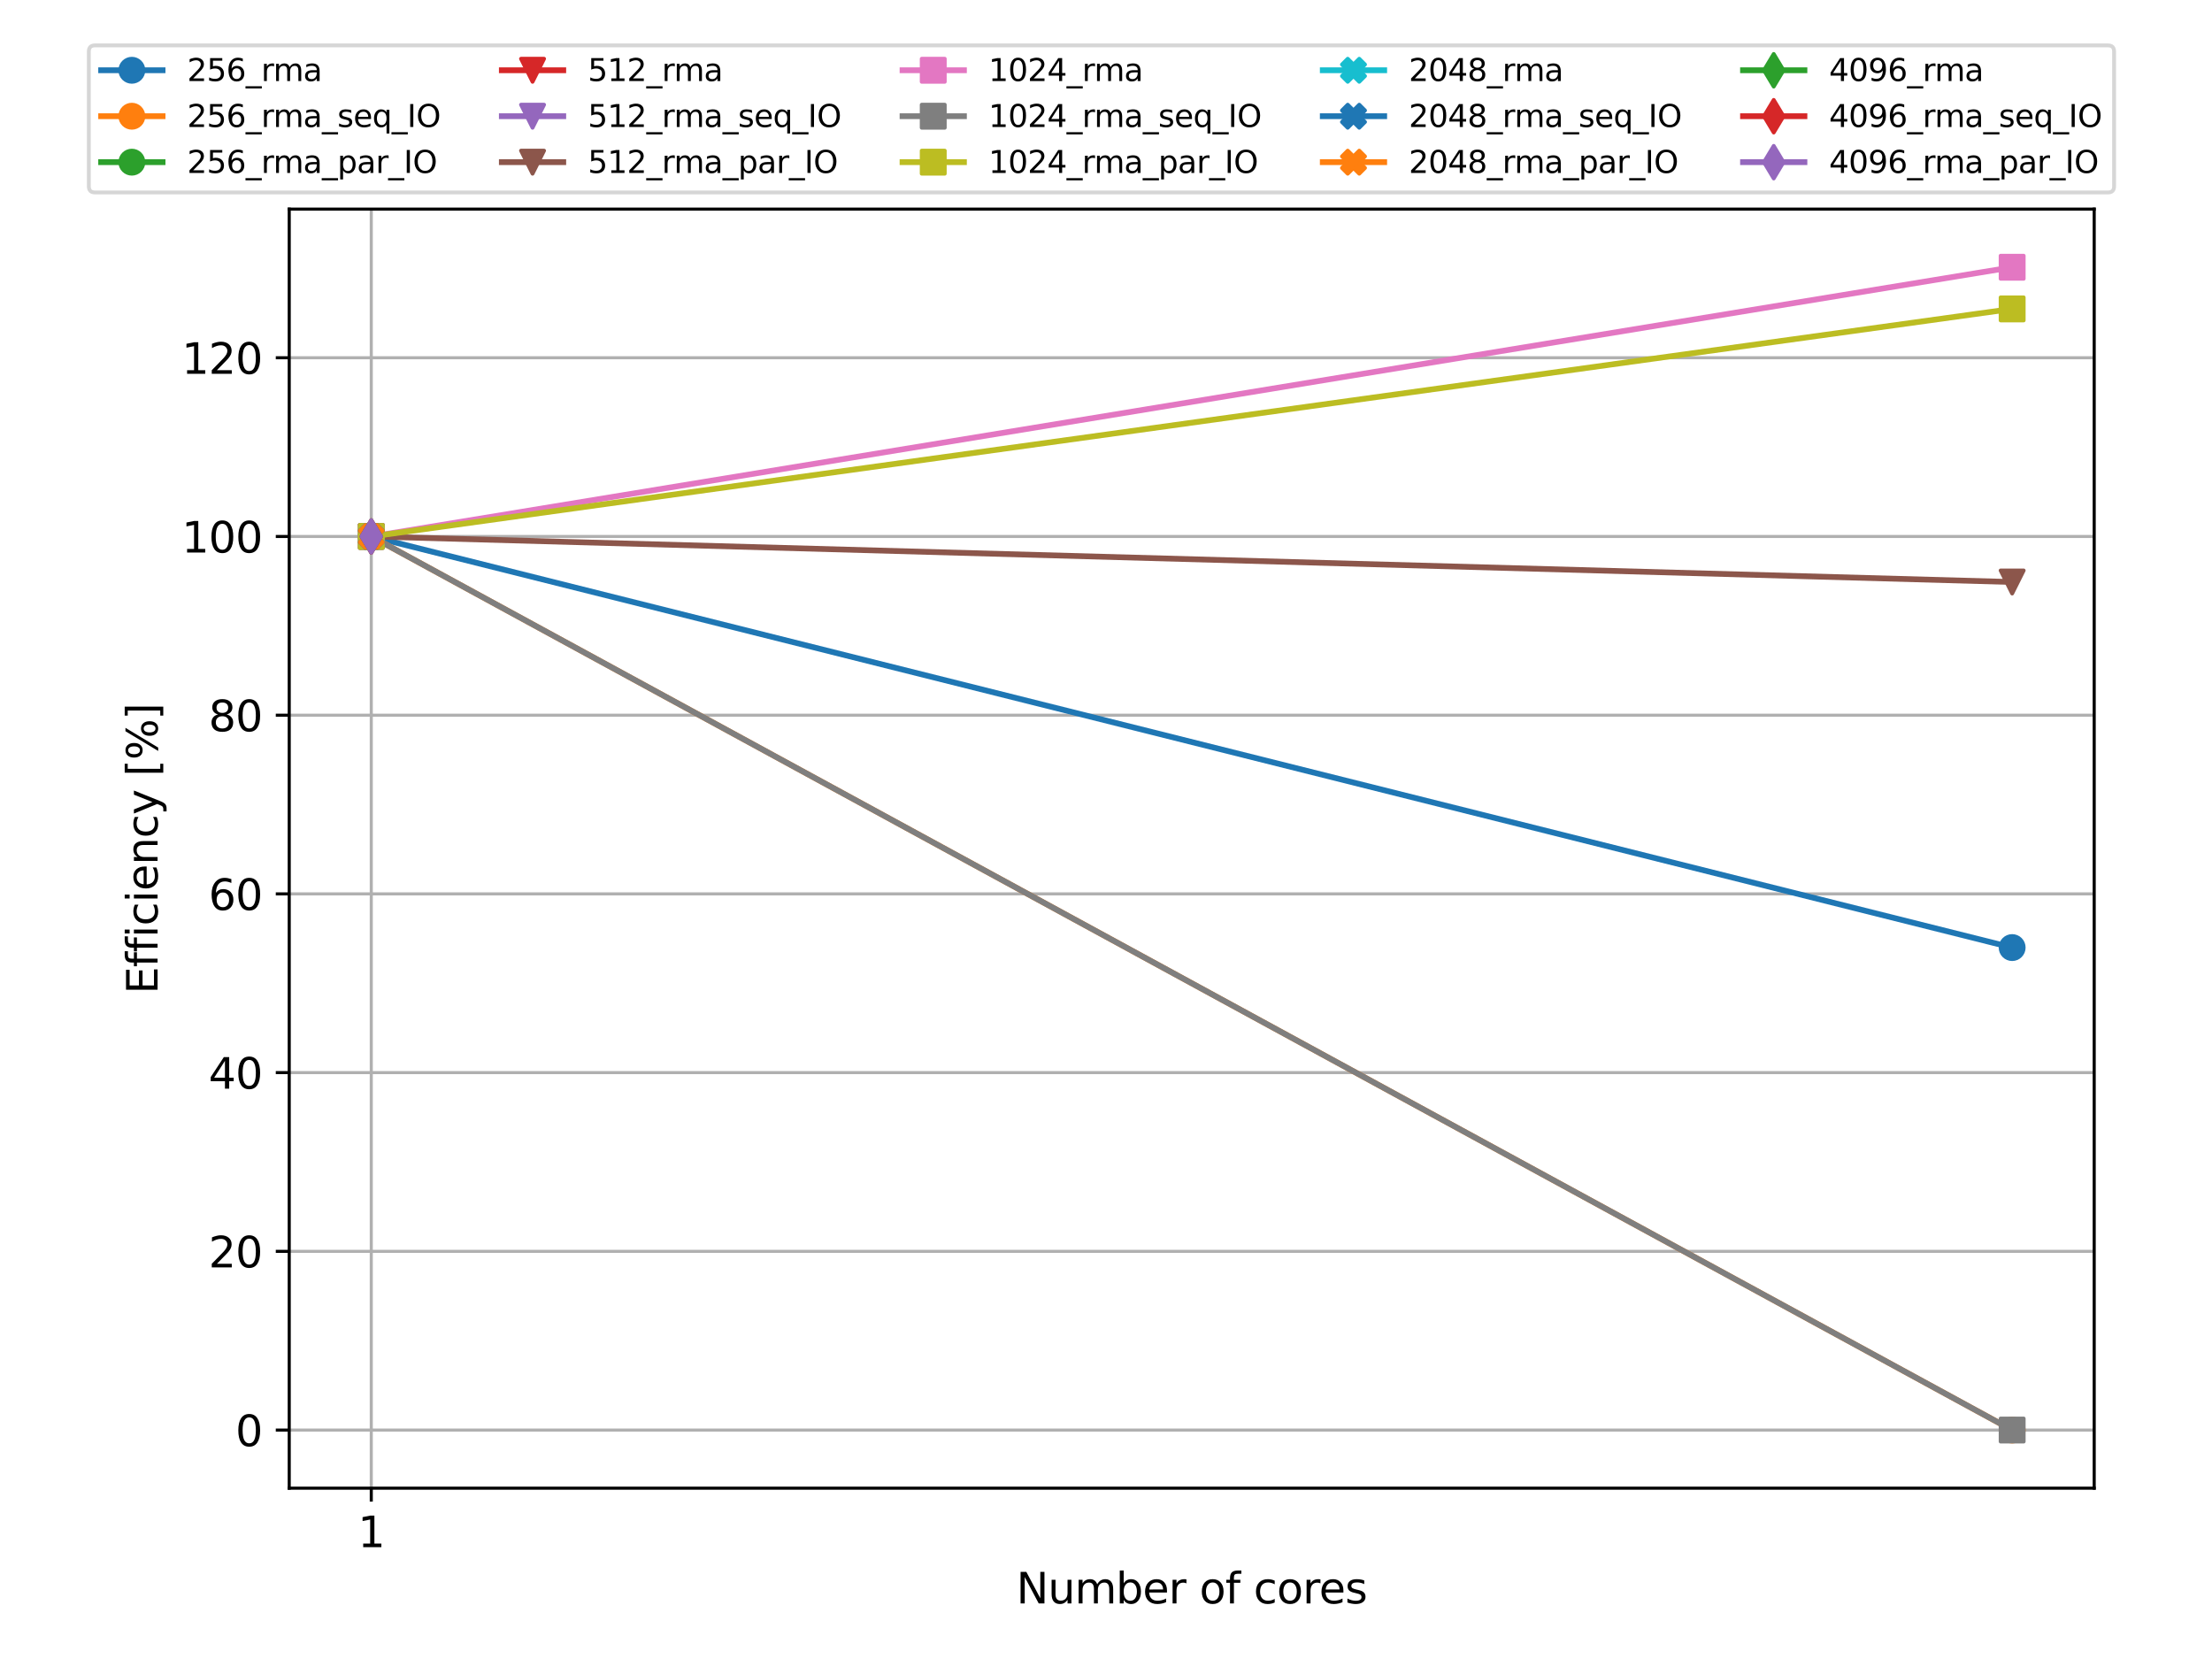 <?xml version="1.0" encoding="utf-8" standalone="no"?>
<!DOCTYPE svg PUBLIC "-//W3C//DTD SVG 1.1//EN"
  "http://www.w3.org/Graphics/SVG/1.1/DTD/svg11.dtd">
<svg xmlns:xlink="http://www.w3.org/1999/xlink" width="576pt" height="432pt" viewBox="0 0 576 432" xmlns="http://www.w3.org/2000/svg" version="1.1">
 <defs>
  <style type="text/css">*{stroke-linejoin: round; stroke-linecap: butt}</style>
 </defs>
 <g id="figure_1">
  <g id="patch_1">
   <path d="M 0 432 
L 576 432 
L 576 0 
L 0 0 
z
" style="fill: #ffffff"/>
  </g>
  <g id="axes_1">
   <g id="patch_2">
    <path d="M 75.315 387.52 
L 545.325 387.52 
L 545.325 54.45 
L 75.315 54.45 
z
" style="fill: #ffffff"/>
   </g>
   <g id="matplotlib.axis_1">
    <g id="xtick_1">
     <g id="line2d_1">
      <path d="M 96.679 387.52 
L 96.679 54.45 
" clip-path="url(#p9265b2ad97)" style="fill: none; stroke: #b0b0b0; stroke-width: 0.8; stroke-linecap: square"/>
     </g>
     <g id="line2d_2">
      <defs>
       <path id="m653e6ea73c" d="M 0 0 
L 0 3.5 
" style="stroke: #000000; stroke-width: 0.8"/>
      </defs>
      <g>
       <use xlink:href="#m653e6ea73c" x="96.679" y="387.52" style="stroke: #000000; stroke-width: 0.8"/>
      </g>
     </g>
     <g id="text_1">
      <!-- 1 -->
      <g transform="translate(93.18 402.878) scale(0.11 -0.11)">
       <defs>
        <path id="DejaVuSans-31" d="M 794 531 
L 1825 531 
L 1825 4091 
L 703 3866 
L 703 4441 
L 1819 4666 
L 2450 4666 
L 2450 531 
L 3481 531 
L 3481 0 
L 794 0 
L 794 531 
z
" transform="scale(0.016)"/>
       </defs>
       <use xlink:href="#DejaVuSans-31"/>
      </g>
     </g>
    </g>
    <g id="text_2">
     <!-- Number of cores -->
     <g transform="translate(264.652 417.524) scale(0.11 -0.11)">
      <defs>
       <path id="DejaVuSans-4e" d="M 628 4666 
L 1478 4666 
L 3547 763 
L 3547 4666 
L 4159 4666 
L 4159 0 
L 3309 0 
L 1241 3903 
L 1241 0 
L 628 0 
L 628 4666 
z
" transform="scale(0.016)"/>
       <path id="DejaVuSans-75" d="M 544 1381 
L 544 3500 
L 1119 3500 
L 1119 1403 
Q 1119 906 1312 657 
Q 1506 409 1894 409 
Q 2359 409 2629 706 
Q 2900 1003 2900 1516 
L 2900 3500 
L 3475 3500 
L 3475 0 
L 2900 0 
L 2900 538 
Q 2691 219 2414 64 
Q 2138 -91 1772 -91 
Q 1169 -91 856 284 
Q 544 659 544 1381 
z
M 1991 3584 
L 1991 3584 
z
" transform="scale(0.016)"/>
       <path id="DejaVuSans-6d" d="M 3328 2828 
Q 3544 3216 3844 3400 
Q 4144 3584 4550 3584 
Q 5097 3584 5394 3201 
Q 5691 2819 5691 2113 
L 5691 0 
L 5113 0 
L 5113 2094 
Q 5113 2597 4934 2840 
Q 4756 3084 4391 3084 
Q 3944 3084 3684 2787 
Q 3425 2491 3425 1978 
L 3425 0 
L 2847 0 
L 2847 2094 
Q 2847 2600 2669 2842 
Q 2491 3084 2119 3084 
Q 1678 3084 1418 2786 
Q 1159 2488 1159 1978 
L 1159 0 
L 581 0 
L 581 3500 
L 1159 3500 
L 1159 2956 
Q 1356 3278 1631 3431 
Q 1906 3584 2284 3584 
Q 2666 3584 2933 3390 
Q 3200 3197 3328 2828 
z
" transform="scale(0.016)"/>
       <path id="DejaVuSans-62" d="M 3116 1747 
Q 3116 2381 2855 2742 
Q 2594 3103 2138 3103 
Q 1681 3103 1420 2742 
Q 1159 2381 1159 1747 
Q 1159 1113 1420 752 
Q 1681 391 2138 391 
Q 2594 391 2855 752 
Q 3116 1113 3116 1747 
z
M 1159 2969 
Q 1341 3281 1617 3432 
Q 1894 3584 2278 3584 
Q 2916 3584 3314 3078 
Q 3713 2572 3713 1747 
Q 3713 922 3314 415 
Q 2916 -91 2278 -91 
Q 1894 -91 1617 61 
Q 1341 213 1159 525 
L 1159 0 
L 581 0 
L 581 4863 
L 1159 4863 
L 1159 2969 
z
" transform="scale(0.016)"/>
       <path id="DejaVuSans-65" d="M 3597 1894 
L 3597 1613 
L 953 1613 
Q 991 1019 1311 708 
Q 1631 397 2203 397 
Q 2534 397 2845 478 
Q 3156 559 3463 722 
L 3463 178 
Q 3153 47 2828 -22 
Q 2503 -91 2169 -91 
Q 1331 -91 842 396 
Q 353 884 353 1716 
Q 353 2575 817 3079 
Q 1281 3584 2069 3584 
Q 2775 3584 3186 3129 
Q 3597 2675 3597 1894 
z
M 3022 2063 
Q 3016 2534 2758 2815 
Q 2500 3097 2075 3097 
Q 1594 3097 1305 2825 
Q 1016 2553 972 2059 
L 3022 2063 
z
" transform="scale(0.016)"/>
       <path id="DejaVuSans-72" d="M 2631 2963 
Q 2534 3019 2420 3045 
Q 2306 3072 2169 3072 
Q 1681 3072 1420 2755 
Q 1159 2438 1159 1844 
L 1159 0 
L 581 0 
L 581 3500 
L 1159 3500 
L 1159 2956 
Q 1341 3275 1631 3429 
Q 1922 3584 2338 3584 
Q 2397 3584 2469 3576 
Q 2541 3569 2628 3553 
L 2631 2963 
z
" transform="scale(0.016)"/>
       <path id="DejaVuSans-20" transform="scale(0.016)"/>
       <path id="DejaVuSans-6f" d="M 1959 3097 
Q 1497 3097 1228 2736 
Q 959 2375 959 1747 
Q 959 1119 1226 758 
Q 1494 397 1959 397 
Q 2419 397 2687 759 
Q 2956 1122 2956 1747 
Q 2956 2369 2687 2733 
Q 2419 3097 1959 3097 
z
M 1959 3584 
Q 2709 3584 3137 3096 
Q 3566 2609 3566 1747 
Q 3566 888 3137 398 
Q 2709 -91 1959 -91 
Q 1206 -91 779 398 
Q 353 888 353 1747 
Q 353 2609 779 3096 
Q 1206 3584 1959 3584 
z
" transform="scale(0.016)"/>
       <path id="DejaVuSans-66" d="M 2375 4863 
L 2375 4384 
L 1825 4384 
Q 1516 4384 1395 4259 
Q 1275 4134 1275 3809 
L 1275 3500 
L 2222 3500 
L 2222 3053 
L 1275 3053 
L 1275 0 
L 697 0 
L 697 3053 
L 147 3053 
L 147 3500 
L 697 3500 
L 697 3744 
Q 697 4328 969 4595 
Q 1241 4863 1831 4863 
L 2375 4863 
z
" transform="scale(0.016)"/>
       <path id="DejaVuSans-63" d="M 3122 3366 
L 3122 2828 
Q 2878 2963 2633 3030 
Q 2388 3097 2138 3097 
Q 1578 3097 1268 2742 
Q 959 2388 959 1747 
Q 959 1106 1268 751 
Q 1578 397 2138 397 
Q 2388 397 2633 464 
Q 2878 531 3122 666 
L 3122 134 
Q 2881 22 2623 -34 
Q 2366 -91 2075 -91 
Q 1284 -91 818 406 
Q 353 903 353 1747 
Q 353 2603 823 3093 
Q 1294 3584 2113 3584 
Q 2378 3584 2631 3529 
Q 2884 3475 3122 3366 
z
" transform="scale(0.016)"/>
       <path id="DejaVuSans-73" d="M 2834 3397 
L 2834 2853 
Q 2591 2978 2328 3040 
Q 2066 3103 1784 3103 
Q 1356 3103 1142 2972 
Q 928 2841 928 2578 
Q 928 2378 1081 2264 
Q 1234 2150 1697 2047 
L 1894 2003 
Q 2506 1872 2764 1633 
Q 3022 1394 3022 966 
Q 3022 478 2636 193 
Q 2250 -91 1575 -91 
Q 1294 -91 989 -36 
Q 684 19 347 128 
L 347 722 
Q 666 556 975 473 
Q 1284 391 1588 391 
Q 1994 391 2212 530 
Q 2431 669 2431 922 
Q 2431 1156 2273 1281 
Q 2116 1406 1581 1522 
L 1381 1569 
Q 847 1681 609 1914 
Q 372 2147 372 2553 
Q 372 3047 722 3315 
Q 1072 3584 1716 3584 
Q 2034 3584 2315 3537 
Q 2597 3491 2834 3397 
z
" transform="scale(0.016)"/>
      </defs>
      <use xlink:href="#DejaVuSans-4e"/>
      <use xlink:href="#DejaVuSans-75" x="74.805"/>
      <use xlink:href="#DejaVuSans-6d" x="138.184"/>
      <use xlink:href="#DejaVuSans-62" x="235.596"/>
      <use xlink:href="#DejaVuSans-65" x="299.072"/>
      <use xlink:href="#DejaVuSans-72" x="360.596"/>
      <use xlink:href="#DejaVuSans-20" x="401.709"/>
      <use xlink:href="#DejaVuSans-6f" x="433.496"/>
      <use xlink:href="#DejaVuSans-66" x="494.678"/>
      <use xlink:href="#DejaVuSans-20" x="529.883"/>
      <use xlink:href="#DejaVuSans-63" x="561.67"/>
      <use xlink:href="#DejaVuSans-6f" x="616.65"/>
      <use xlink:href="#DejaVuSans-72" x="677.832"/>
      <use xlink:href="#DejaVuSans-65" x="716.695"/>
      <use xlink:href="#DejaVuSans-73" x="778.219"/>
     </g>
    </g>
   </g>
   <g id="matplotlib.axis_2">
    <g id="ytick_1">
     <g id="line2d_3">
      <path d="M 75.315 372.38 
L 545.325 372.38 
" clip-path="url(#p9265b2ad97)" style="fill: none; stroke: #b0b0b0; stroke-width: 0.8; stroke-linecap: square"/>
     </g>
     <g id="line2d_4">
      <defs>
       <path id="m75956dd875" d="M 0 0 
L -3.5 0 
" style="stroke: #000000; stroke-width: 0.8"/>
      </defs>
      <g>
       <use xlink:href="#m75956dd875" x="75.315" y="372.38" style="stroke: #000000; stroke-width: 0.8"/>
      </g>
     </g>
     <g id="text_3">
      <!-- 0 -->
      <g transform="translate(61.316 376.56) scale(0.11 -0.11)">
       <defs>
        <path id="DejaVuSans-30" d="M 2034 4250 
Q 1547 4250 1301 3770 
Q 1056 3291 1056 2328 
Q 1056 1369 1301 889 
Q 1547 409 2034 409 
Q 2525 409 2770 889 
Q 3016 1369 3016 2328 
Q 3016 3291 2770 3770 
Q 2525 4250 2034 4250 
z
M 2034 4750 
Q 2819 4750 3233 4129 
Q 3647 3509 3647 2328 
Q 3647 1150 3233 529 
Q 2819 -91 2034 -91 
Q 1250 -91 836 529 
Q 422 1150 422 2328 
Q 422 3509 836 4129 
Q 1250 4750 2034 4750 
z
" transform="scale(0.016)"/>
       </defs>
       <use xlink:href="#DejaVuSans-30"/>
      </g>
     </g>
    </g>
    <g id="ytick_2">
     <g id="line2d_5">
      <path d="M 75.315 325.844 
L 545.325 325.844 
" clip-path="url(#p9265b2ad97)" style="fill: none; stroke: #b0b0b0; stroke-width: 0.8; stroke-linecap: square"/>
     </g>
     <g id="line2d_6">
      <g>
       <use xlink:href="#m75956dd875" x="75.315" y="325.844" style="stroke: #000000; stroke-width: 0.8"/>
      </g>
     </g>
     <g id="text_4">
      <!-- 20 -->
      <g transform="translate(54.318 330.023) scale(0.11 -0.11)">
       <defs>
        <path id="DejaVuSans-32" d="M 1228 531 
L 3431 531 
L 3431 0 
L 469 0 
L 469 531 
Q 828 903 1448 1529 
Q 2069 2156 2228 2338 
Q 2531 2678 2651 2914 
Q 2772 3150 2772 3378 
Q 2772 3750 2511 3984 
Q 2250 4219 1831 4219 
Q 1534 4219 1204 4116 
Q 875 4013 500 3803 
L 500 4441 
Q 881 4594 1212 4672 
Q 1544 4750 1819 4750 
Q 2544 4750 2975 4387 
Q 3406 4025 3406 3419 
Q 3406 3131 3298 2873 
Q 3191 2616 2906 2266 
Q 2828 2175 2409 1742 
Q 1991 1309 1228 531 
z
" transform="scale(0.016)"/>
       </defs>
       <use xlink:href="#DejaVuSans-32"/>
       <use xlink:href="#DejaVuSans-30" x="63.623"/>
      </g>
     </g>
    </g>
    <g id="ytick_3">
     <g id="line2d_7">
      <path d="M 75.315 279.307 
L 545.325 279.307 
" clip-path="url(#p9265b2ad97)" style="fill: none; stroke: #b0b0b0; stroke-width: 0.8; stroke-linecap: square"/>
     </g>
     <g id="line2d_8">
      <g>
       <use xlink:href="#m75956dd875" x="75.315" y="279.307" style="stroke: #000000; stroke-width: 0.8"/>
      </g>
     </g>
     <g id="text_5">
      <!-- 40 -->
      <g transform="translate(54.318 283.486) scale(0.11 -0.11)">
       <defs>
        <path id="DejaVuSans-34" d="M 2419 4116 
L 825 1625 
L 2419 1625 
L 2419 4116 
z
M 2253 4666 
L 3047 4666 
L 3047 1625 
L 3713 1625 
L 3713 1100 
L 3047 1100 
L 3047 0 
L 2419 0 
L 2419 1100 
L 313 1100 
L 313 1709 
L 2253 4666 
z
" transform="scale(0.016)"/>
       </defs>
       <use xlink:href="#DejaVuSans-34"/>
       <use xlink:href="#DejaVuSans-30" x="63.623"/>
      </g>
     </g>
    </g>
    <g id="ytick_4">
     <g id="line2d_9">
      <path d="M 75.315 232.77 
L 545.325 232.77 
" clip-path="url(#p9265b2ad97)" style="fill: none; stroke: #b0b0b0; stroke-width: 0.8; stroke-linecap: square"/>
     </g>
     <g id="line2d_10">
      <g>
       <use xlink:href="#m75956dd875" x="75.315" y="232.77" style="stroke: #000000; stroke-width: 0.8"/>
      </g>
     </g>
     <g id="text_6">
      <!-- 60 -->
      <g transform="translate(54.318 236.949) scale(0.11 -0.11)">
       <defs>
        <path id="DejaVuSans-36" d="M 2113 2584 
Q 1688 2584 1439 2293 
Q 1191 2003 1191 1497 
Q 1191 994 1439 701 
Q 1688 409 2113 409 
Q 2538 409 2786 701 
Q 3034 994 3034 1497 
Q 3034 2003 2786 2293 
Q 2538 2584 2113 2584 
z
M 3366 4563 
L 3366 3988 
Q 3128 4100 2886 4159 
Q 2644 4219 2406 4219 
Q 1781 4219 1451 3797 
Q 1122 3375 1075 2522 
Q 1259 2794 1537 2939 
Q 1816 3084 2150 3084 
Q 2853 3084 3261 2657 
Q 3669 2231 3669 1497 
Q 3669 778 3244 343 
Q 2819 -91 2113 -91 
Q 1303 -91 875 529 
Q 447 1150 447 2328 
Q 447 3434 972 4092 
Q 1497 4750 2381 4750 
Q 2619 4750 2861 4703 
Q 3103 4656 3366 4563 
z
" transform="scale(0.016)"/>
       </defs>
       <use xlink:href="#DejaVuSans-36"/>
       <use xlink:href="#DejaVuSans-30" x="63.623"/>
      </g>
     </g>
    </g>
    <g id="ytick_5">
     <g id="line2d_11">
      <path d="M 75.315 186.233 
L 545.325 186.233 
" clip-path="url(#p9265b2ad97)" style="fill: none; stroke: #b0b0b0; stroke-width: 0.8; stroke-linecap: square"/>
     </g>
     <g id="line2d_12">
      <g>
       <use xlink:href="#m75956dd875" x="75.315" y="186.233" style="stroke: #000000; stroke-width: 0.8"/>
      </g>
     </g>
     <g id="text_7">
      <!-- 80 -->
      <g transform="translate(54.318 190.412) scale(0.11 -0.11)">
       <defs>
        <path id="DejaVuSans-38" d="M 2034 2216 
Q 1584 2216 1326 1975 
Q 1069 1734 1069 1313 
Q 1069 891 1326 650 
Q 1584 409 2034 409 
Q 2484 409 2743 651 
Q 3003 894 3003 1313 
Q 3003 1734 2745 1975 
Q 2488 2216 2034 2216 
z
M 1403 2484 
Q 997 2584 770 2862 
Q 544 3141 544 3541 
Q 544 4100 942 4425 
Q 1341 4750 2034 4750 
Q 2731 4750 3128 4425 
Q 3525 4100 3525 3541 
Q 3525 3141 3298 2862 
Q 3072 2584 2669 2484 
Q 3125 2378 3379 2068 
Q 3634 1759 3634 1313 
Q 3634 634 3220 271 
Q 2806 -91 2034 -91 
Q 1263 -91 848 271 
Q 434 634 434 1313 
Q 434 1759 690 2068 
Q 947 2378 1403 2484 
z
M 1172 3481 
Q 1172 3119 1398 2916 
Q 1625 2713 2034 2713 
Q 2441 2713 2670 2916 
Q 2900 3119 2900 3481 
Q 2900 3844 2670 4047 
Q 2441 4250 2034 4250 
Q 1625 4250 1398 4047 
Q 1172 3844 1172 3481 
z
" transform="scale(0.016)"/>
       </defs>
       <use xlink:href="#DejaVuSans-38"/>
       <use xlink:href="#DejaVuSans-30" x="63.623"/>
      </g>
     </g>
    </g>
    <g id="ytick_6">
     <g id="line2d_13">
      <path d="M 75.315 139.696 
L 545.325 139.696 
" clip-path="url(#p9265b2ad97)" style="fill: none; stroke: #b0b0b0; stroke-width: 0.8; stroke-linecap: square"/>
     </g>
     <g id="line2d_14">
      <g>
       <use xlink:href="#m75956dd875" x="75.315" y="139.696" style="stroke: #000000; stroke-width: 0.8"/>
      </g>
     </g>
     <g id="text_8">
      <!-- 100 -->
      <g transform="translate(47.319 143.875) scale(0.11 -0.11)">
       <use xlink:href="#DejaVuSans-31"/>
       <use xlink:href="#DejaVuSans-30" x="63.623"/>
       <use xlink:href="#DejaVuSans-30" x="127.246"/>
      </g>
     </g>
    </g>
    <g id="ytick_7">
     <g id="line2d_15">
      <path d="M 75.315 93.159 
L 545.325 93.159 
" clip-path="url(#p9265b2ad97)" style="fill: none; stroke: #b0b0b0; stroke-width: 0.8; stroke-linecap: square"/>
     </g>
     <g id="line2d_16">
      <g>
       <use xlink:href="#m75956dd875" x="75.315" y="93.159" style="stroke: #000000; stroke-width: 0.8"/>
      </g>
     </g>
     <g id="text_9">
      <!-- 120 -->
      <g transform="translate(47.319 97.338) scale(0.11 -0.11)">
       <use xlink:href="#DejaVuSans-31"/>
       <use xlink:href="#DejaVuSans-32" x="63.623"/>
       <use xlink:href="#DejaVuSans-30" x="127.246"/>
      </g>
     </g>
    </g>
    <g id="text_10">
     <!-- Efficiency [%] -->
     <g transform="translate(41.031 258.827) rotate(-90) scale(0.11 -0.11)">
      <defs>
       <path id="DejaVuSans-45" d="M 628 4666 
L 3578 4666 
L 3578 4134 
L 1259 4134 
L 1259 2753 
L 3481 2753 
L 3481 2222 
L 1259 2222 
L 1259 531 
L 3634 531 
L 3634 0 
L 628 0 
L 628 4666 
z
" transform="scale(0.016)"/>
       <path id="DejaVuSans-69" d="M 603 3500 
L 1178 3500 
L 1178 0 
L 603 0 
L 603 3500 
z
M 603 4863 
L 1178 4863 
L 1178 4134 
L 603 4134 
L 603 4863 
z
" transform="scale(0.016)"/>
       <path id="DejaVuSans-6e" d="M 3513 2113 
L 3513 0 
L 2938 0 
L 2938 2094 
Q 2938 2591 2744 2837 
Q 2550 3084 2163 3084 
Q 1697 3084 1428 2787 
Q 1159 2491 1159 1978 
L 1159 0 
L 581 0 
L 581 3500 
L 1159 3500 
L 1159 2956 
Q 1366 3272 1645 3428 
Q 1925 3584 2291 3584 
Q 2894 3584 3203 3211 
Q 3513 2838 3513 2113 
z
" transform="scale(0.016)"/>
       <path id="DejaVuSans-79" d="M 2059 -325 
Q 1816 -950 1584 -1140 
Q 1353 -1331 966 -1331 
L 506 -1331 
L 506 -850 
L 844 -850 
Q 1081 -850 1212 -737 
Q 1344 -625 1503 -206 
L 1606 56 
L 191 3500 
L 800 3500 
L 1894 763 
L 2988 3500 
L 3597 3500 
L 2059 -325 
z
" transform="scale(0.016)"/>
       <path id="DejaVuSans-5b" d="M 550 4863 
L 1875 4863 
L 1875 4416 
L 1125 4416 
L 1125 -397 
L 1875 -397 
L 1875 -844 
L 550 -844 
L 550 4863 
z
" transform="scale(0.016)"/>
       <path id="DejaVuSans-25" d="M 4653 2053 
Q 4381 2053 4226 1822 
Q 4072 1591 4072 1178 
Q 4072 772 4226 539 
Q 4381 306 4653 306 
Q 4919 306 5073 539 
Q 5228 772 5228 1178 
Q 5228 1588 5073 1820 
Q 4919 2053 4653 2053 
z
M 4653 2450 
Q 5147 2450 5437 2106 
Q 5728 1763 5728 1178 
Q 5728 594 5436 251 
Q 5144 -91 4653 -91 
Q 4153 -91 3862 251 
Q 3572 594 3572 1178 
Q 3572 1766 3864 2108 
Q 4156 2450 4653 2450 
z
M 1428 4353 
Q 1159 4353 1004 4120 
Q 850 3888 850 3481 
Q 850 3069 1003 2837 
Q 1156 2606 1428 2606 
Q 1700 2606 1854 2837 
Q 2009 3069 2009 3481 
Q 2009 3884 1853 4118 
Q 1697 4353 1428 4353 
z
M 4250 4750 
L 4750 4750 
L 1831 -91 
L 1331 -91 
L 4250 4750 
z
M 1428 4750 
Q 1922 4750 2215 4408 
Q 2509 4066 2509 3481 
Q 2509 2891 2217 2550 
Q 1925 2209 1428 2209 
Q 931 2209 642 2551 
Q 353 2894 353 3481 
Q 353 4063 643 4406 
Q 934 4750 1428 4750 
z
" transform="scale(0.016)"/>
       <path id="DejaVuSans-5d" d="M 1947 4863 
L 1947 -844 
L 622 -844 
L 622 -397 
L 1369 -397 
L 1369 4416 
L 622 4416 
L 622 4863 
L 1947 4863 
z
" transform="scale(0.016)"/>
      </defs>
      <use xlink:href="#DejaVuSans-45"/>
      <use xlink:href="#DejaVuSans-66" x="63.184"/>
      <use xlink:href="#DejaVuSans-66" x="98.389"/>
      <use xlink:href="#DejaVuSans-69" x="133.594"/>
      <use xlink:href="#DejaVuSans-63" x="161.377"/>
      <use xlink:href="#DejaVuSans-69" x="216.357"/>
      <use xlink:href="#DejaVuSans-65" x="244.141"/>
      <use xlink:href="#DejaVuSans-6e" x="305.664"/>
      <use xlink:href="#DejaVuSans-63" x="369.043"/>
      <use xlink:href="#DejaVuSans-79" x="424.023"/>
      <use xlink:href="#DejaVuSans-20" x="483.203"/>
      <use xlink:href="#DejaVuSans-5b" x="514.99"/>
      <use xlink:href="#DejaVuSans-25" x="554.004"/>
      <use xlink:href="#DejaVuSans-5d" x="649.023"/>
     </g>
    </g>
   </g>
   <g id="line2d_17">
    <path d="M 96.679 139.696 
L 523.961 246.746 
" clip-path="url(#p9265b2ad97)" style="fill: none; stroke: #1f77b4; stroke-width: 1.5; stroke-linecap: square"/>
    <defs>
     <path id="m025c23b910" d="M 0 3 
C 0.796 3 1.559 2.684 2.121 2.121 
C 2.684 1.559 3 0.796 3 0 
C 3 -0.796 2.684 -1.559 2.121 -2.121 
C 1.559 -2.684 0.796 -3 0 -3 
C -0.796 -3 -1.559 -2.684 -2.121 -2.121 
C -2.684 -1.559 -3 -0.796 -3 0 
C -3 0.796 -2.684 1.559 -2.121 2.121 
C -1.559 2.684 -0.796 3 0 3 
z
" style="stroke: #1f77b4"/>
    </defs>
    <g clip-path="url(#p9265b2ad97)">
     <use xlink:href="#m025c23b910" x="96.679" y="139.696" style="fill: #1f77b4; stroke: #1f77b4"/>
     <use xlink:href="#m025c23b910" x="523.961" y="246.746" style="fill: #1f77b4; stroke: #1f77b4"/>
    </g>
   </g>
   <g id="line2d_18">
    <path d="M 96.679 139.696 
L 523.961 372.38 
" clip-path="url(#p9265b2ad97)" style="fill: none; stroke: #ff7f0e; stroke-width: 1.5; stroke-linecap: square"/>
    <defs>
     <path id="mcbd75d9ea3" d="M 0 3 
C 0.796 3 1.559 2.684 2.121 2.121 
C 2.684 1.559 3 0.796 3 0 
C 3 -0.796 2.684 -1.559 2.121 -2.121 
C 1.559 -2.684 0.796 -3 0 -3 
C -0.796 -3 -1.559 -2.684 -2.121 -2.121 
C -2.684 -1.559 -3 -0.796 -3 0 
C -3 0.796 -2.684 1.559 -2.121 2.121 
C -1.559 2.684 -0.796 3 0 3 
z
" style="stroke: #ff7f0e"/>
    </defs>
    <g clip-path="url(#p9265b2ad97)">
     <use xlink:href="#mcbd75d9ea3" x="96.679" y="139.696" style="fill: #ff7f0e; stroke: #ff7f0e"/>
     <use xlink:href="#mcbd75d9ea3" x="523.961" y="372.38" style="fill: #ff7f0e; stroke: #ff7f0e"/>
    </g>
   </g>
   <g id="line2d_19">
    <path d="M 96.679 139.696 
" clip-path="url(#p9265b2ad97)" style="fill: none; stroke: #2ca02c; stroke-width: 1.5; stroke-linecap: square"/>
    <defs>
     <path id="m2ff85ee649" d="M 0 3 
C 0.796 3 1.559 2.684 2.121 2.121 
C 2.684 1.559 3 0.796 3 0 
C 3 -0.796 2.684 -1.559 2.121 -2.121 
C 1.559 -2.684 0.796 -3 0 -3 
C -0.796 -3 -1.559 -2.684 -2.121 -2.121 
C -2.684 -1.559 -3 -0.796 -3 0 
C -3 0.796 -2.684 1.559 -2.121 2.121 
C -1.559 2.684 -0.796 3 0 3 
z
" style="stroke: #2ca02c"/>
    </defs>
    <g clip-path="url(#p9265b2ad97)">
     <use xlink:href="#m2ff85ee649" x="96.679" y="139.696" style="fill: #2ca02c; stroke: #2ca02c"/>
    </g>
   </g>
   <g id="line2d_20">
    <path d="M 96.679 139.696 
" clip-path="url(#p9265b2ad97)" style="fill: none; stroke: #d62728; stroke-width: 1.5; stroke-linecap: square"/>
    <defs>
     <path id="m28290932dd" d="M -0 3 
L 3 -3 
L -3 -3 
z
" style="stroke: #d62728; stroke-linejoin: miter"/>
    </defs>
    <g clip-path="url(#p9265b2ad97)">
     <use xlink:href="#m28290932dd" x="96.679" y="139.696" style="fill: #d62728; stroke: #d62728; stroke-linejoin: miter"/>
    </g>
   </g>
   <g id="line2d_21">
    <path d="M 96.679 139.696 
" clip-path="url(#p9265b2ad97)" style="fill: none; stroke: #9467bd; stroke-width: 1.5; stroke-linecap: square"/>
    <defs>
     <path id="m2ab0c300af" d="M -0 3 
L 3 -3 
L -3 -3 
z
" style="stroke: #9467bd; stroke-linejoin: miter"/>
    </defs>
    <g clip-path="url(#p9265b2ad97)">
     <use xlink:href="#m2ab0c300af" x="96.679" y="139.696" style="fill: #9467bd; stroke: #9467bd; stroke-linejoin: miter"/>
    </g>
   </g>
   <g id="line2d_22">
    <path d="M 96.679 139.696 
L 523.961 151.553 
" clip-path="url(#p9265b2ad97)" style="fill: none; stroke: #8c564b; stroke-width: 1.5; stroke-linecap: square"/>
    <defs>
     <path id="m6d8b107ab4" d="M -0 3 
L 3 -3 
L -3 -3 
z
" style="stroke: #8c564b; stroke-linejoin: miter"/>
    </defs>
    <g clip-path="url(#p9265b2ad97)">
     <use xlink:href="#m6d8b107ab4" x="96.679" y="139.696" style="fill: #8c564b; stroke: #8c564b; stroke-linejoin: miter"/>
     <use xlink:href="#m6d8b107ab4" x="523.961" y="151.553" style="fill: #8c564b; stroke: #8c564b; stroke-linejoin: miter"/>
    </g>
   </g>
   <g id="line2d_23">
    <path d="M 96.679 139.696 
L 523.961 69.589 
" clip-path="url(#p9265b2ad97)" style="fill: none; stroke: #e377c2; stroke-width: 1.5; stroke-linecap: square"/>
    <defs>
     <path id="m74f31e6926" d="M -3 3 
L 3 3 
L 3 -3 
L -3 -3 
z
" style="stroke: #e377c2; stroke-linejoin: miter"/>
    </defs>
    <g clip-path="url(#p9265b2ad97)">
     <use xlink:href="#m74f31e6926" x="96.679" y="139.696" style="fill: #e377c2; stroke: #e377c2; stroke-linejoin: miter"/>
     <use xlink:href="#m74f31e6926" x="523.961" y="69.589" style="fill: #e377c2; stroke: #e377c2; stroke-linejoin: miter"/>
    </g>
   </g>
   <g id="line2d_24">
    <path d="M 96.679 139.696 
L 523.961 372.38 
" clip-path="url(#p9265b2ad97)" style="fill: none; stroke: #7f7f7f; stroke-width: 1.5; stroke-linecap: square"/>
    <defs>
     <path id="m5c207e5c0d" d="M -3 3 
L 3 3 
L 3 -3 
L -3 -3 
z
" style="stroke: #7f7f7f; stroke-linejoin: miter"/>
    </defs>
    <g clip-path="url(#p9265b2ad97)">
     <use xlink:href="#m5c207e5c0d" x="96.679" y="139.696" style="fill: #7f7f7f; stroke: #7f7f7f; stroke-linejoin: miter"/>
     <use xlink:href="#m5c207e5c0d" x="523.961" y="372.38" style="fill: #7f7f7f; stroke: #7f7f7f; stroke-linejoin: miter"/>
    </g>
   </g>
   <g id="line2d_25">
    <path d="M 96.679 139.696 
L 523.961 80.436 
" clip-path="url(#p9265b2ad97)" style="fill: none; stroke: #bcbd22; stroke-width: 1.5; stroke-linecap: square"/>
    <defs>
     <path id="m398b06f3b6" d="M -3 3 
L 3 3 
L 3 -3 
L -3 -3 
z
" style="stroke: #bcbd22; stroke-linejoin: miter"/>
    </defs>
    <g clip-path="url(#p9265b2ad97)">
     <use xlink:href="#m398b06f3b6" x="96.679" y="139.696" style="fill: #bcbd22; stroke: #bcbd22; stroke-linejoin: miter"/>
     <use xlink:href="#m398b06f3b6" x="523.961" y="80.436" style="fill: #bcbd22; stroke: #bcbd22; stroke-linejoin: miter"/>
    </g>
   </g>
   <g id="line2d_26">
    <path d="M 96.679 139.696 
" clip-path="url(#p9265b2ad97)" style="fill: none; stroke: #17becf; stroke-width: 1.5; stroke-linecap: square"/>
    <defs>
     <path id="mf69eacca46" d="M -1.5 3 
L 0 1.5 
L 1.5 3 
L 3 1.5 
L 1.5 0 
L 3 -1.5 
L 1.5 -3 
L 0 -1.5 
L -1.5 -3 
L -3 -1.5 
L -1.5 0 
L -3 1.5 
z
" style="stroke: #17becf; stroke-linejoin: miter"/>
    </defs>
    <g clip-path="url(#p9265b2ad97)">
     <use xlink:href="#mf69eacca46" x="96.679" y="139.696" style="fill: #17becf; stroke: #17becf; stroke-linejoin: miter"/>
    </g>
   </g>
   <g id="line2d_27">
    <path d="M 96.679 139.696 
" clip-path="url(#p9265b2ad97)" style="fill: none; stroke: #1f77b4; stroke-width: 1.5; stroke-linecap: square"/>
    <defs>
     <path id="m081b9b6af8" d="M -1.5 3 
L 0 1.5 
L 1.5 3 
L 3 1.5 
L 1.5 0 
L 3 -1.5 
L 1.5 -3 
L 0 -1.5 
L -1.5 -3 
L -3 -1.5 
L -1.5 0 
L -3 1.5 
z
" style="stroke: #1f77b4; stroke-linejoin: miter"/>
    </defs>
    <g clip-path="url(#p9265b2ad97)">
     <use xlink:href="#m081b9b6af8" x="96.679" y="139.696" style="fill: #1f77b4; stroke: #1f77b4; stroke-linejoin: miter"/>
    </g>
   </g>
   <g id="line2d_28">
    <path d="M 96.679 139.696 
" clip-path="url(#p9265b2ad97)" style="fill: none; stroke: #ff7f0e; stroke-width: 1.5; stroke-linecap: square"/>
    <defs>
     <path id="m97cc608de9" d="M -1.5 3 
L 0 1.5 
L 1.5 3 
L 3 1.5 
L 1.5 0 
L 3 -1.5 
L 1.5 -3 
L 0 -1.5 
L -1.5 -3 
L -3 -1.5 
L -1.5 0 
L -3 1.5 
z
" style="stroke: #ff7f0e; stroke-linejoin: miter"/>
    </defs>
    <g clip-path="url(#p9265b2ad97)">
     <use xlink:href="#m97cc608de9" x="96.679" y="139.696" style="fill: #ff7f0e; stroke: #ff7f0e; stroke-linejoin: miter"/>
    </g>
   </g>
   <g id="line2d_29">
    <path d="M 96.679 139.696 
" clip-path="url(#p9265b2ad97)" style="fill: none; stroke: #2ca02c; stroke-width: 1.5; stroke-linecap: square"/>
    <defs>
     <path id="mf8e080a54e" d="M -0 4.243 
L 2.546 0 
L 0 -4.243 
L -2.546 -0 
z
" style="stroke: #2ca02c; stroke-linejoin: miter"/>
    </defs>
    <g clip-path="url(#p9265b2ad97)">
     <use xlink:href="#mf8e080a54e" x="96.679" y="139.696" style="fill: #2ca02c; stroke: #2ca02c; stroke-linejoin: miter"/>
    </g>
   </g>
   <g id="line2d_30">
    <path d="M 96.679 139.696 
" clip-path="url(#p9265b2ad97)" style="fill: none; stroke: #d62728; stroke-width: 1.5; stroke-linecap: square"/>
    <defs>
     <path id="m95cf9fe83c" d="M -0 4.243 
L 2.546 0 
L 0 -4.243 
L -2.546 -0 
z
" style="stroke: #d62728; stroke-linejoin: miter"/>
    </defs>
    <g clip-path="url(#p9265b2ad97)">
     <use xlink:href="#m95cf9fe83c" x="96.679" y="139.696" style="fill: #d62728; stroke: #d62728; stroke-linejoin: miter"/>
    </g>
   </g>
   <g id="line2d_31">
    <path d="M 96.679 139.696 
" clip-path="url(#p9265b2ad97)" style="fill: none; stroke: #9467bd; stroke-width: 1.5; stroke-linecap: square"/>
    <defs>
     <path id="m27a7bb8eb7" d="M -0 4.243 
L 2.546 0 
L 0 -4.243 
L -2.546 -0 
z
" style="stroke: #9467bd; stroke-linejoin: miter"/>
    </defs>
    <g clip-path="url(#p9265b2ad97)">
     <use xlink:href="#m27a7bb8eb7" x="96.679" y="139.696" style="fill: #9467bd; stroke: #9467bd; stroke-linejoin: miter"/>
    </g>
   </g>
   <g id="patch_3">
    <path d="M 75.315 387.52 
L 75.315 54.45 
" style="fill: none; stroke: #000000; stroke-width: 0.8; stroke-linejoin: miter; stroke-linecap: square"/>
   </g>
   <g id="patch_4">
    <path d="M 545.325 387.52 
L 545.325 54.45 
" style="fill: none; stroke: #000000; stroke-width: 0.8; stroke-linejoin: miter; stroke-linecap: square"/>
   </g>
   <g id="patch_5">
    <path d="M 75.315 387.52 
L 545.325 387.52 
" style="fill: none; stroke: #000000; stroke-width: 0.8; stroke-linejoin: miter; stroke-linecap: square"/>
   </g>
   <g id="patch_6">
    <path d="M 75.315 54.45 
L 545.325 54.45 
" style="fill: none; stroke: #000000; stroke-width: 0.8; stroke-linejoin: miter; stroke-linecap: square"/>
   </g>
   <g id="legend_1">
    <g id="patch_7">
     <path d="M 24.735 50.115 
L 548.904 50.115 
Q 550.505 50.115 550.505 48.515 
L 550.505 13.42 
Q 550.505 11.82 548.904 11.82 
L 24.735 11.82 
Q 23.134 11.82 23.134 13.42 
L 23.134 48.515 
Q 23.134 50.115 24.735 50.115 
z
" style="fill: #ffffff; opacity: 0.8; stroke: #cccccc; stroke-linejoin: miter"/>
    </g>
    <g id="line2d_32">
     <path d="M 26.334 18.298 
L 34.334 18.298 
L 42.334 18.298 
" style="fill: none; stroke: #1f77b4; stroke-width: 1.5; stroke-linecap: square"/>
     <g>
      <use xlink:href="#m025c23b910" x="34.334" y="18.298" style="fill: #1f77b4; stroke: #1f77b4"/>
     </g>
    </g>
    <g id="text_11">
     <!-- 256_rma -->
     <g transform="translate(48.734 21.098) scale(0.08 -0.08)">
      <defs>
       <path id="DejaVuSans-35" d="M 691 4666 
L 3169 4666 
L 3169 4134 
L 1269 4134 
L 1269 2991 
Q 1406 3038 1543 3061 
Q 1681 3084 1819 3084 
Q 2600 3084 3056 2656 
Q 3513 2228 3513 1497 
Q 3513 744 3044 326 
Q 2575 -91 1722 -91 
Q 1428 -91 1123 -41 
Q 819 9 494 109 
L 494 744 
Q 775 591 1075 516 
Q 1375 441 1709 441 
Q 2250 441 2565 725 
Q 2881 1009 2881 1497 
Q 2881 1984 2565 2268 
Q 2250 2553 1709 2553 
Q 1456 2553 1204 2497 
Q 953 2441 691 2322 
L 691 4666 
z
" transform="scale(0.016)"/>
       <path id="DejaVuSans-5f" d="M 3263 -1063 
L 3263 -1509 
L -63 -1509 
L -63 -1063 
L 3263 -1063 
z
" transform="scale(0.016)"/>
       <path id="DejaVuSans-61" d="M 2194 1759 
Q 1497 1759 1228 1600 
Q 959 1441 959 1056 
Q 959 750 1161 570 
Q 1363 391 1709 391 
Q 2188 391 2477 730 
Q 2766 1069 2766 1631 
L 2766 1759 
L 2194 1759 
z
M 3341 1997 
L 3341 0 
L 2766 0 
L 2766 531 
Q 2569 213 2275 61 
Q 1981 -91 1556 -91 
Q 1019 -91 701 211 
Q 384 513 384 1019 
Q 384 1609 779 1909 
Q 1175 2209 1959 2209 
L 2766 2209 
L 2766 2266 
Q 2766 2663 2505 2880 
Q 2244 3097 1772 3097 
Q 1472 3097 1187 3025 
Q 903 2953 641 2809 
L 641 3341 
Q 956 3463 1253 3523 
Q 1550 3584 1831 3584 
Q 2591 3584 2966 3190 
Q 3341 2797 3341 1997 
z
" transform="scale(0.016)"/>
      </defs>
      <use xlink:href="#DejaVuSans-32"/>
      <use xlink:href="#DejaVuSans-35" x="63.623"/>
      <use xlink:href="#DejaVuSans-36" x="127.246"/>
      <use xlink:href="#DejaVuSans-5f" x="190.869"/>
      <use xlink:href="#DejaVuSans-72" x="240.869"/>
      <use xlink:href="#DejaVuSans-6d" x="280.232"/>
      <use xlink:href="#DejaVuSans-61" x="377.645"/>
     </g>
    </g>
    <g id="line2d_33">
     <path d="M 26.334 30.263 
L 34.334 30.263 
L 42.334 30.263 
" style="fill: none; stroke: #ff7f0e; stroke-width: 1.5; stroke-linecap: square"/>
     <g>
      <use xlink:href="#mcbd75d9ea3" x="34.334" y="30.263" style="fill: #ff7f0e; stroke: #ff7f0e"/>
     </g>
    </g>
    <g id="text_12">
     <!-- 256_rma_seq_IO -->
     <g transform="translate(48.734 33.063) scale(0.08 -0.08)">
      <defs>
       <path id="DejaVuSans-71" d="M 947 1747 
Q 947 1113 1208 752 
Q 1469 391 1925 391 
Q 2381 391 2643 752 
Q 2906 1113 2906 1747 
Q 2906 2381 2643 2742 
Q 2381 3103 1925 3103 
Q 1469 3103 1208 2742 
Q 947 2381 947 1747 
z
M 2906 525 
Q 2725 213 2448 61 
Q 2172 -91 1784 -91 
Q 1150 -91 751 415 
Q 353 922 353 1747 
Q 353 2572 751 3078 
Q 1150 3584 1784 3584 
Q 2172 3584 2448 3432 
Q 2725 3281 2906 2969 
L 2906 3500 
L 3481 3500 
L 3481 -1331 
L 2906 -1331 
L 2906 525 
z
" transform="scale(0.016)"/>
       <path id="DejaVuSans-49" d="M 628 4666 
L 1259 4666 
L 1259 0 
L 628 0 
L 628 4666 
z
" transform="scale(0.016)"/>
       <path id="DejaVuSans-4f" d="M 2522 4238 
Q 1834 4238 1429 3725 
Q 1025 3213 1025 2328 
Q 1025 1447 1429 934 
Q 1834 422 2522 422 
Q 3209 422 3611 934 
Q 4013 1447 4013 2328 
Q 4013 3213 3611 3725 
Q 3209 4238 2522 4238 
z
M 2522 4750 
Q 3503 4750 4090 4092 
Q 4678 3434 4678 2328 
Q 4678 1225 4090 567 
Q 3503 -91 2522 -91 
Q 1538 -91 948 565 
Q 359 1222 359 2328 
Q 359 3434 948 4092 
Q 1538 4750 2522 4750 
z
" transform="scale(0.016)"/>
      </defs>
      <use xlink:href="#DejaVuSans-32"/>
      <use xlink:href="#DejaVuSans-35" x="63.623"/>
      <use xlink:href="#DejaVuSans-36" x="127.246"/>
      <use xlink:href="#DejaVuSans-5f" x="190.869"/>
      <use xlink:href="#DejaVuSans-72" x="240.869"/>
      <use xlink:href="#DejaVuSans-6d" x="280.232"/>
      <use xlink:href="#DejaVuSans-61" x="377.645"/>
      <use xlink:href="#DejaVuSans-5f" x="438.924"/>
      <use xlink:href="#DejaVuSans-73" x="488.924"/>
      <use xlink:href="#DejaVuSans-65" x="541.023"/>
      <use xlink:href="#DejaVuSans-71" x="602.547"/>
      <use xlink:href="#DejaVuSans-5f" x="666.023"/>
      <use xlink:href="#DejaVuSans-49" x="716.023"/>
      <use xlink:href="#DejaVuSans-4f" x="745.516"/>
     </g>
    </g>
    <g id="line2d_34">
     <path d="M 26.334 42.228 
L 34.334 42.228 
L 42.334 42.228 
" style="fill: none; stroke: #2ca02c; stroke-width: 1.5; stroke-linecap: square"/>
     <g>
      <use xlink:href="#m2ff85ee649" x="34.334" y="42.228" style="fill: #2ca02c; stroke: #2ca02c"/>
     </g>
    </g>
    <g id="text_13">
     <!-- 256_rma_par_IO -->
     <g transform="translate(48.734 45.028) scale(0.08 -0.08)">
      <defs>
       <path id="DejaVuSans-70" d="M 1159 525 
L 1159 -1331 
L 581 -1331 
L 581 3500 
L 1159 3500 
L 1159 2969 
Q 1341 3281 1617 3432 
Q 1894 3584 2278 3584 
Q 2916 3584 3314 3078 
Q 3713 2572 3713 1747 
Q 3713 922 3314 415 
Q 2916 -91 2278 -91 
Q 1894 -91 1617 61 
Q 1341 213 1159 525 
z
M 3116 1747 
Q 3116 2381 2855 2742 
Q 2594 3103 2138 3103 
Q 1681 3103 1420 2742 
Q 1159 2381 1159 1747 
Q 1159 1113 1420 752 
Q 1681 391 2138 391 
Q 2594 391 2855 752 
Q 3116 1113 3116 1747 
z
" transform="scale(0.016)"/>
      </defs>
      <use xlink:href="#DejaVuSans-32"/>
      <use xlink:href="#DejaVuSans-35" x="63.623"/>
      <use xlink:href="#DejaVuSans-36" x="127.246"/>
      <use xlink:href="#DejaVuSans-5f" x="190.869"/>
      <use xlink:href="#DejaVuSans-72" x="240.869"/>
      <use xlink:href="#DejaVuSans-6d" x="280.232"/>
      <use xlink:href="#DejaVuSans-61" x="377.645"/>
      <use xlink:href="#DejaVuSans-5f" x="438.924"/>
      <use xlink:href="#DejaVuSans-70" x="488.924"/>
      <use xlink:href="#DejaVuSans-61" x="552.4"/>
      <use xlink:href="#DejaVuSans-72" x="613.68"/>
      <use xlink:href="#DejaVuSans-5f" x="654.793"/>
      <use xlink:href="#DejaVuSans-49" x="704.793"/>
      <use xlink:href="#DejaVuSans-4f" x="734.285"/>
     </g>
    </g>
    <g id="line2d_35">
     <path d="M 130.674 18.298 
L 138.674 18.298 
L 146.674 18.298 
" style="fill: none; stroke: #d62728; stroke-width: 1.5; stroke-linecap: square"/>
     <g>
      <use xlink:href="#m28290932dd" x="138.674" y="18.298" style="fill: #d62728; stroke: #d62728; stroke-linejoin: miter"/>
     </g>
    </g>
    <g id="text_14">
     <!-- 512_rma -->
     <g transform="translate(153.075 21.098) scale(0.08 -0.08)">
      <use xlink:href="#DejaVuSans-35"/>
      <use xlink:href="#DejaVuSans-31" x="63.623"/>
      <use xlink:href="#DejaVuSans-32" x="127.246"/>
      <use xlink:href="#DejaVuSans-5f" x="190.869"/>
      <use xlink:href="#DejaVuSans-72" x="240.869"/>
      <use xlink:href="#DejaVuSans-6d" x="280.232"/>
      <use xlink:href="#DejaVuSans-61" x="377.645"/>
     </g>
    </g>
    <g id="line2d_36">
     <path d="M 130.674 30.263 
L 138.674 30.263 
L 146.674 30.263 
" style="fill: none; stroke: #9467bd; stroke-width: 1.5; stroke-linecap: square"/>
     <g>
      <use xlink:href="#m2ab0c300af" x="138.674" y="30.263" style="fill: #9467bd; stroke: #9467bd; stroke-linejoin: miter"/>
     </g>
    </g>
    <g id="text_15">
     <!-- 512_rma_seq_IO -->
     <g transform="translate(153.075 33.063) scale(0.08 -0.08)">
      <use xlink:href="#DejaVuSans-35"/>
      <use xlink:href="#DejaVuSans-31" x="63.623"/>
      <use xlink:href="#DejaVuSans-32" x="127.246"/>
      <use xlink:href="#DejaVuSans-5f" x="190.869"/>
      <use xlink:href="#DejaVuSans-72" x="240.869"/>
      <use xlink:href="#DejaVuSans-6d" x="280.232"/>
      <use xlink:href="#DejaVuSans-61" x="377.645"/>
      <use xlink:href="#DejaVuSans-5f" x="438.924"/>
      <use xlink:href="#DejaVuSans-73" x="488.924"/>
      <use xlink:href="#DejaVuSans-65" x="541.023"/>
      <use xlink:href="#DejaVuSans-71" x="602.547"/>
      <use xlink:href="#DejaVuSans-5f" x="666.023"/>
      <use xlink:href="#DejaVuSans-49" x="716.023"/>
      <use xlink:href="#DejaVuSans-4f" x="745.516"/>
     </g>
    </g>
    <g id="line2d_37">
     <path d="M 130.674 42.228 
L 138.674 42.228 
L 146.674 42.228 
" style="fill: none; stroke: #8c564b; stroke-width: 1.5; stroke-linecap: square"/>
     <g>
      <use xlink:href="#m6d8b107ab4" x="138.674" y="42.228" style="fill: #8c564b; stroke: #8c564b; stroke-linejoin: miter"/>
     </g>
    </g>
    <g id="text_16">
     <!-- 512_rma_par_IO -->
     <g transform="translate(153.075 45.028) scale(0.08 -0.08)">
      <use xlink:href="#DejaVuSans-35"/>
      <use xlink:href="#DejaVuSans-31" x="63.623"/>
      <use xlink:href="#DejaVuSans-32" x="127.246"/>
      <use xlink:href="#DejaVuSans-5f" x="190.869"/>
      <use xlink:href="#DejaVuSans-72" x="240.869"/>
      <use xlink:href="#DejaVuSans-6d" x="280.232"/>
      <use xlink:href="#DejaVuSans-61" x="377.645"/>
      <use xlink:href="#DejaVuSans-5f" x="438.924"/>
      <use xlink:href="#DejaVuSans-70" x="488.924"/>
      <use xlink:href="#DejaVuSans-61" x="552.4"/>
      <use xlink:href="#DejaVuSans-72" x="613.68"/>
      <use xlink:href="#DejaVuSans-5f" x="654.793"/>
      <use xlink:href="#DejaVuSans-49" x="704.793"/>
      <use xlink:href="#DejaVuSans-4f" x="734.285"/>
     </g>
    </g>
    <g id="line2d_38">
     <path d="M 235.014 18.298 
L 243.014 18.298 
L 251.014 18.298 
" style="fill: none; stroke: #e377c2; stroke-width: 1.5; stroke-linecap: square"/>
     <g>
      <use xlink:href="#m74f31e6926" x="243.014" y="18.298" style="fill: #e377c2; stroke: #e377c2; stroke-linejoin: miter"/>
     </g>
    </g>
    <g id="text_17">
     <!-- 1024_rma -->
     <g transform="translate(257.414 21.098) scale(0.08 -0.08)">
      <use xlink:href="#DejaVuSans-31"/>
      <use xlink:href="#DejaVuSans-30" x="63.623"/>
      <use xlink:href="#DejaVuSans-32" x="127.246"/>
      <use xlink:href="#DejaVuSans-34" x="190.869"/>
      <use xlink:href="#DejaVuSans-5f" x="254.492"/>
      <use xlink:href="#DejaVuSans-72" x="304.492"/>
      <use xlink:href="#DejaVuSans-6d" x="343.855"/>
      <use xlink:href="#DejaVuSans-61" x="441.268"/>
     </g>
    </g>
    <g id="line2d_39">
     <path d="M 235.014 30.263 
L 243.014 30.263 
L 251.014 30.263 
" style="fill: none; stroke: #7f7f7f; stroke-width: 1.5; stroke-linecap: square"/>
     <g>
      <use xlink:href="#m5c207e5c0d" x="243.014" y="30.263" style="fill: #7f7f7f; stroke: #7f7f7f; stroke-linejoin: miter"/>
     </g>
    </g>
    <g id="text_18">
     <!-- 1024_rma_seq_IO -->
     <g transform="translate(257.414 33.063) scale(0.08 -0.08)">
      <use xlink:href="#DejaVuSans-31"/>
      <use xlink:href="#DejaVuSans-30" x="63.623"/>
      <use xlink:href="#DejaVuSans-32" x="127.246"/>
      <use xlink:href="#DejaVuSans-34" x="190.869"/>
      <use xlink:href="#DejaVuSans-5f" x="254.492"/>
      <use xlink:href="#DejaVuSans-72" x="304.492"/>
      <use xlink:href="#DejaVuSans-6d" x="343.855"/>
      <use xlink:href="#DejaVuSans-61" x="441.268"/>
      <use xlink:href="#DejaVuSans-5f" x="502.547"/>
      <use xlink:href="#DejaVuSans-73" x="552.547"/>
      <use xlink:href="#DejaVuSans-65" x="604.646"/>
      <use xlink:href="#DejaVuSans-71" x="666.17"/>
      <use xlink:href="#DejaVuSans-5f" x="729.646"/>
      <use xlink:href="#DejaVuSans-49" x="779.646"/>
      <use xlink:href="#DejaVuSans-4f" x="809.139"/>
     </g>
    </g>
    <g id="line2d_40">
     <path d="M 235.014 42.228 
L 243.014 42.228 
L 251.014 42.228 
" style="fill: none; stroke: #bcbd22; stroke-width: 1.5; stroke-linecap: square"/>
     <g>
      <use xlink:href="#m398b06f3b6" x="243.014" y="42.228" style="fill: #bcbd22; stroke: #bcbd22; stroke-linejoin: miter"/>
     </g>
    </g>
    <g id="text_19">
     <!-- 1024_rma_par_IO -->
     <g transform="translate(257.414 45.028) scale(0.08 -0.08)">
      <use xlink:href="#DejaVuSans-31"/>
      <use xlink:href="#DejaVuSans-30" x="63.623"/>
      <use xlink:href="#DejaVuSans-32" x="127.246"/>
      <use xlink:href="#DejaVuSans-34" x="190.869"/>
      <use xlink:href="#DejaVuSans-5f" x="254.492"/>
      <use xlink:href="#DejaVuSans-72" x="304.492"/>
      <use xlink:href="#DejaVuSans-6d" x="343.855"/>
      <use xlink:href="#DejaVuSans-61" x="441.268"/>
      <use xlink:href="#DejaVuSans-5f" x="502.547"/>
      <use xlink:href="#DejaVuSans-70" x="552.547"/>
      <use xlink:href="#DejaVuSans-61" x="616.023"/>
      <use xlink:href="#DejaVuSans-72" x="677.303"/>
      <use xlink:href="#DejaVuSans-5f" x="718.416"/>
      <use xlink:href="#DejaVuSans-49" x="768.416"/>
      <use xlink:href="#DejaVuSans-4f" x="797.908"/>
     </g>
    </g>
    <g id="line2d_41">
     <path d="M 344.445 18.298 
L 352.445 18.298 
L 360.445 18.298 
" style="fill: none; stroke: #17becf; stroke-width: 1.5; stroke-linecap: square"/>
     <g>
      <use xlink:href="#mf69eacca46" x="352.445" y="18.298" style="fill: #17becf; stroke: #17becf; stroke-linejoin: miter"/>
     </g>
    </g>
    <g id="text_20">
     <!-- 2048_rma -->
     <g transform="translate(366.844 21.098) scale(0.08 -0.08)">
      <use xlink:href="#DejaVuSans-32"/>
      <use xlink:href="#DejaVuSans-30" x="63.623"/>
      <use xlink:href="#DejaVuSans-34" x="127.246"/>
      <use xlink:href="#DejaVuSans-38" x="190.869"/>
      <use xlink:href="#DejaVuSans-5f" x="254.492"/>
      <use xlink:href="#DejaVuSans-72" x="304.492"/>
      <use xlink:href="#DejaVuSans-6d" x="343.855"/>
      <use xlink:href="#DejaVuSans-61" x="441.268"/>
     </g>
    </g>
    <g id="line2d_42">
     <path d="M 344.445 30.263 
L 352.445 30.263 
L 360.445 30.263 
" style="fill: none; stroke: #1f77b4; stroke-width: 1.5; stroke-linecap: square"/>
     <g>
      <use xlink:href="#m081b9b6af8" x="352.445" y="30.263" style="fill: #1f77b4; stroke: #1f77b4; stroke-linejoin: miter"/>
     </g>
    </g>
    <g id="text_21">
     <!-- 2048_rma_seq_IO -->
     <g transform="translate(366.844 33.063) scale(0.08 -0.08)">
      <use xlink:href="#DejaVuSans-32"/>
      <use xlink:href="#DejaVuSans-30" x="63.623"/>
      <use xlink:href="#DejaVuSans-34" x="127.246"/>
      <use xlink:href="#DejaVuSans-38" x="190.869"/>
      <use xlink:href="#DejaVuSans-5f" x="254.492"/>
      <use xlink:href="#DejaVuSans-72" x="304.492"/>
      <use xlink:href="#DejaVuSans-6d" x="343.855"/>
      <use xlink:href="#DejaVuSans-61" x="441.268"/>
      <use xlink:href="#DejaVuSans-5f" x="502.547"/>
      <use xlink:href="#DejaVuSans-73" x="552.547"/>
      <use xlink:href="#DejaVuSans-65" x="604.646"/>
      <use xlink:href="#DejaVuSans-71" x="666.17"/>
      <use xlink:href="#DejaVuSans-5f" x="729.646"/>
      <use xlink:href="#DejaVuSans-49" x="779.646"/>
      <use xlink:href="#DejaVuSans-4f" x="809.139"/>
     </g>
    </g>
    <g id="line2d_43">
     <path d="M 344.445 42.228 
L 352.445 42.228 
L 360.445 42.228 
" style="fill: none; stroke: #ff7f0e; stroke-width: 1.5; stroke-linecap: square"/>
     <g>
      <use xlink:href="#m97cc608de9" x="352.445" y="42.228" style="fill: #ff7f0e; stroke: #ff7f0e; stroke-linejoin: miter"/>
     </g>
    </g>
    <g id="text_22">
     <!-- 2048_rma_par_IO -->
     <g transform="translate(366.844 45.028) scale(0.08 -0.08)">
      <use xlink:href="#DejaVuSans-32"/>
      <use xlink:href="#DejaVuSans-30" x="63.623"/>
      <use xlink:href="#DejaVuSans-34" x="127.246"/>
      <use xlink:href="#DejaVuSans-38" x="190.869"/>
      <use xlink:href="#DejaVuSans-5f" x="254.492"/>
      <use xlink:href="#DejaVuSans-72" x="304.492"/>
      <use xlink:href="#DejaVuSans-6d" x="343.855"/>
      <use xlink:href="#DejaVuSans-61" x="441.268"/>
      <use xlink:href="#DejaVuSans-5f" x="502.547"/>
      <use xlink:href="#DejaVuSans-70" x="552.547"/>
      <use xlink:href="#DejaVuSans-61" x="616.023"/>
      <use xlink:href="#DejaVuSans-72" x="677.303"/>
      <use xlink:href="#DejaVuSans-5f" x="718.416"/>
      <use xlink:href="#DejaVuSans-49" x="768.416"/>
      <use xlink:href="#DejaVuSans-4f" x="797.908"/>
     </g>
    </g>
    <g id="line2d_44">
     <path d="M 453.875 18.298 
L 461.875 18.298 
L 469.875 18.298 
" style="fill: none; stroke: #2ca02c; stroke-width: 1.5; stroke-linecap: square"/>
     <g>
      <use xlink:href="#mf8e080a54e" x="461.875" y="18.298" style="fill: #2ca02c; stroke: #2ca02c; stroke-linejoin: miter"/>
     </g>
    </g>
    <g id="text_23">
     <!-- 4096_rma -->
     <g transform="translate(476.274 21.098) scale(0.08 -0.08)">
      <defs>
       <path id="DejaVuSans-39" d="M 703 97 
L 703 672 
Q 941 559 1184 500 
Q 1428 441 1663 441 
Q 2288 441 2617 861 
Q 2947 1281 2994 2138 
Q 2813 1869 2534 1725 
Q 2256 1581 1919 1581 
Q 1219 1581 811 2004 
Q 403 2428 403 3163 
Q 403 3881 828 4315 
Q 1253 4750 1959 4750 
Q 2769 4750 3195 4129 
Q 3622 3509 3622 2328 
Q 3622 1225 3098 567 
Q 2575 -91 1691 -91 
Q 1453 -91 1209 -44 
Q 966 3 703 97 
z
M 1959 2075 
Q 2384 2075 2632 2365 
Q 2881 2656 2881 3163 
Q 2881 3666 2632 3958 
Q 2384 4250 1959 4250 
Q 1534 4250 1286 3958 
Q 1038 3666 1038 3163 
Q 1038 2656 1286 2365 
Q 1534 2075 1959 2075 
z
" transform="scale(0.016)"/>
      </defs>
      <use xlink:href="#DejaVuSans-34"/>
      <use xlink:href="#DejaVuSans-30" x="63.623"/>
      <use xlink:href="#DejaVuSans-39" x="127.246"/>
      <use xlink:href="#DejaVuSans-36" x="190.869"/>
      <use xlink:href="#DejaVuSans-5f" x="254.492"/>
      <use xlink:href="#DejaVuSans-72" x="304.492"/>
      <use xlink:href="#DejaVuSans-6d" x="343.855"/>
      <use xlink:href="#DejaVuSans-61" x="441.268"/>
     </g>
    </g>
    <g id="line2d_45">
     <path d="M 453.875 30.263 
L 461.875 30.263 
L 469.875 30.263 
" style="fill: none; stroke: #d62728; stroke-width: 1.5; stroke-linecap: square"/>
     <g>
      <use xlink:href="#m95cf9fe83c" x="461.875" y="30.263" style="fill: #d62728; stroke: #d62728; stroke-linejoin: miter"/>
     </g>
    </g>
    <g id="text_24">
     <!-- 4096_rma_seq_IO -->
     <g transform="translate(476.274 33.063) scale(0.08 -0.08)">
      <use xlink:href="#DejaVuSans-34"/>
      <use xlink:href="#DejaVuSans-30" x="63.623"/>
      <use xlink:href="#DejaVuSans-39" x="127.246"/>
      <use xlink:href="#DejaVuSans-36" x="190.869"/>
      <use xlink:href="#DejaVuSans-5f" x="254.492"/>
      <use xlink:href="#DejaVuSans-72" x="304.492"/>
      <use xlink:href="#DejaVuSans-6d" x="343.855"/>
      <use xlink:href="#DejaVuSans-61" x="441.268"/>
      <use xlink:href="#DejaVuSans-5f" x="502.547"/>
      <use xlink:href="#DejaVuSans-73" x="552.547"/>
      <use xlink:href="#DejaVuSans-65" x="604.646"/>
      <use xlink:href="#DejaVuSans-71" x="666.17"/>
      <use xlink:href="#DejaVuSans-5f" x="729.646"/>
      <use xlink:href="#DejaVuSans-49" x="779.646"/>
      <use xlink:href="#DejaVuSans-4f" x="809.139"/>
     </g>
    </g>
    <g id="line2d_46">
     <path d="M 453.875 42.228 
L 461.875 42.228 
L 469.875 42.228 
" style="fill: none; stroke: #9467bd; stroke-width: 1.5; stroke-linecap: square"/>
     <g>
      <use xlink:href="#m27a7bb8eb7" x="461.875" y="42.228" style="fill: #9467bd; stroke: #9467bd; stroke-linejoin: miter"/>
     </g>
    </g>
    <g id="text_25">
     <!-- 4096_rma_par_IO -->
     <g transform="translate(476.274 45.028) scale(0.08 -0.08)">
      <use xlink:href="#DejaVuSans-34"/>
      <use xlink:href="#DejaVuSans-30" x="63.623"/>
      <use xlink:href="#DejaVuSans-39" x="127.246"/>
      <use xlink:href="#DejaVuSans-36" x="190.869"/>
      <use xlink:href="#DejaVuSans-5f" x="254.492"/>
      <use xlink:href="#DejaVuSans-72" x="304.492"/>
      <use xlink:href="#DejaVuSans-6d" x="343.855"/>
      <use xlink:href="#DejaVuSans-61" x="441.268"/>
      <use xlink:href="#DejaVuSans-5f" x="502.547"/>
      <use xlink:href="#DejaVuSans-70" x="552.547"/>
      <use xlink:href="#DejaVuSans-61" x="616.023"/>
      <use xlink:href="#DejaVuSans-72" x="677.303"/>
      <use xlink:href="#DejaVuSans-5f" x="718.416"/>
      <use xlink:href="#DejaVuSans-49" x="768.416"/>
      <use xlink:href="#DejaVuSans-4f" x="797.908"/>
     </g>
    </g>
   </g>
  </g>
 </g>
 <defs>
  <clipPath id="p9265b2ad97">
   <rect x="75.315" y="54.45" width="470.01" height="333.07"/>
  </clipPath>
 </defs>
</svg>
